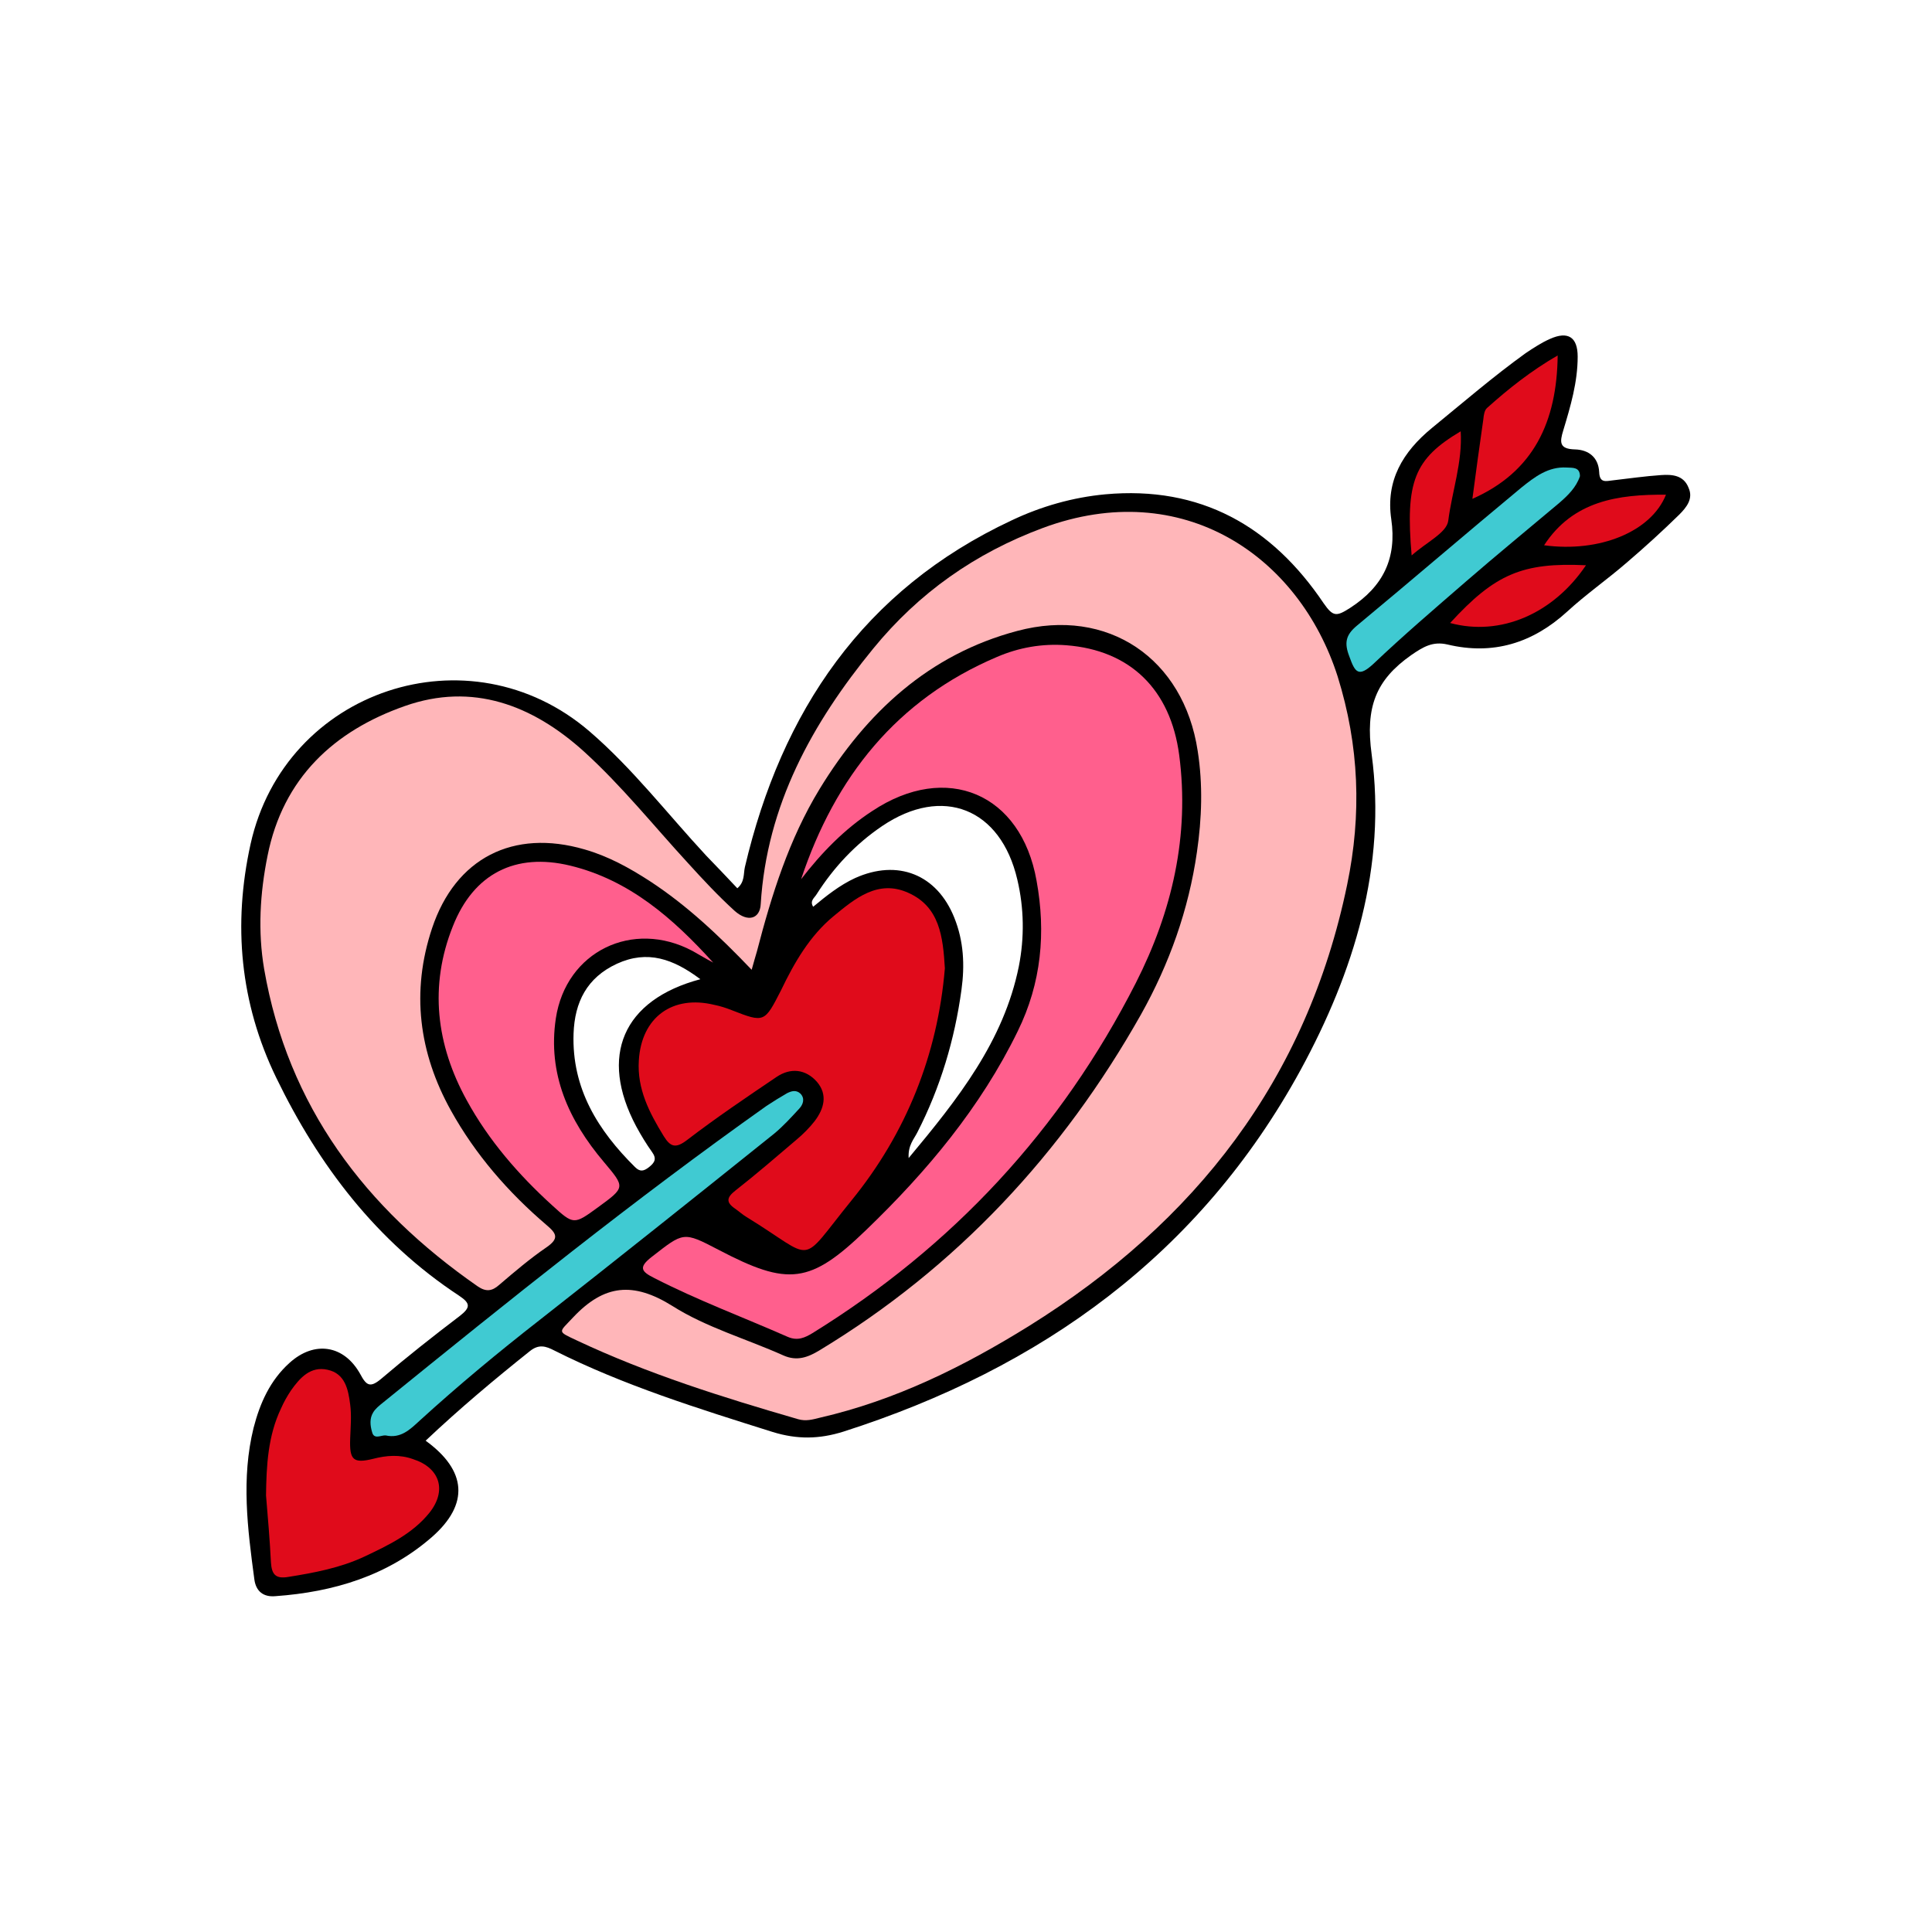 <?xml version="1.0" ?><svg xmlns="http://www.w3.org/2000/svg" xmlns:xlink="http://www.w3.org/1999/xlink" version="1.1" id="Layer_1" viewBox="0 0 512 512" enable-background="new 0 0 512 512" xml:space="preserve"><path d="M440.2,125.9c-4.3,0.3-8.5,0.9-12.8,1.4c-1.8,0.2-3.5,0.8-3.6-2.2c-0.2-3.9-2.8-5.9-6.4-6c-4.2-0.1-4.1-1.9-3.1-5.1  c1.9-6.3,3.8-12.7,3.8-19.5c0-5.2-2.6-6.8-7.3-4.7c-2.3,1-4.4,2.4-6.5,3.8c-8.6,6.2-16.6,13.1-24.8,19.8c-7.8,6.4-12.3,14-10.8,24.2  c1.5,10.3-2.1,17.8-10.9,23.5c-3.6,2.3-4.5,2.4-7-1.2c-13.8-20.5-32.7-31.2-57.9-28.9c-8.6,0.8-17,3.2-24.8,6.9  c-39.3,18.4-61,50.6-70.7,91.9c-0.4,1.8,0,3.9-2,5.6c-2.9-3.1-5.6-5.9-8.3-8.7c-10.2-11-19.5-23.1-30.9-32.9  c-31.8-27.3-80.7-11.1-89.8,29.9c-4.7,21.3-2.8,42.1,6.8,61.9c11.3,23.3,26.6,43.4,48.5,57.8c3,2,3,3.1,0.2,5.3  c-7.1,5.4-14.2,11-21,16.8c-2.8,2.3-3.8,1.7-5.4-1.3c-4.3-7.8-12.2-9-18.8-3c-5.1,4.6-7.8,10.6-9.5,17.2  c-3.3,13.4-1.6,26.7,0.2,40.1c0.4,3.2,2.4,4.8,5.6,4.5c15.4-1.1,29.7-5.4,41.5-15.7c9.9-8.7,9.2-17.6-1.7-25.5  c9.1-8.6,18.3-16.3,27.7-23.8c2.3-1.8,4.1-1.3,6.4-0.1c18.5,9.3,38.2,15.4,57.9,21.6c6.5,2,12.3,1.9,18.7-0.1  c52.5-16.8,94.5-47,121.2-95.9c14.1-25.9,22.8-54,18.8-83.6c-1.7-12.5,1.1-19.7,10.5-26.3c3.2-2.2,5.7-3.7,9.6-2.8  c12.1,2.9,22.6-0.4,31.7-8.7c5-4.6,10.6-8.5,15.8-13c4.8-4.1,9.4-8.3,13.9-12.7c1.9-1.9,3.8-4.2,2.5-7.1  C446.2,125.9,443.1,125.7,440.2,125.9z M216.4,237c4.6-7.2,10.3-13.3,17.4-18.1c16-10.8,31.4-4.7,35.8,14.2c1.8,7.6,1.9,15.4,0.4,23  c-4,19.8-16.1,35.1-29.2,50.8c-0.2-3.4,1.4-5,2.3-6.8c6.1-11.9,9.9-24.6,11.7-37.8c0.9-6.5,0.6-12.9-1.9-19.1  c-4.6-11.5-15-15.6-26.3-10.5c-4.1,1.9-7.6,4.7-11.1,7.6C214.5,238.7,215.9,237.9,216.4,237z M152,273.9c0.3-8.3,3.5-14.8,11.5-18.5  c8.1-3.7,14.9-1.3,22.1,4.1c-20.6,5.5-26.9,20.4-17,39c1.3,2.4,2.7,4.7,4.2,6.8c1.3,1.8,0.7,2.8-0.8,4c-1.4,1.1-2.4,1.3-3.7,0  C158.5,299.6,151.5,288.5,152,273.9z"/><path fill="#E00B1B" d="M412.8,94.2c-7.1,4.1-13,8.8-18.7,13.9c-0.7,0.6-0.9,1.9-1,3c-1,7.1-2,14.1-2.9,21.1  C406.5,125,412.6,111.7,412.8,94.2z"/><path fill="#E00B1B" d="M98.9,386.6c-5.3,1.3-6.3,0.3-6.1-5.3c0.1-3,0.4-6.1,0-9.1c-0.5-3.9-1.3-8.2-6-9.2c-4.5-1-7.3,2.1-9.7,5.5  c-1,1.5-1.9,3.1-2.6,4.7c-3.5,7.3-3.9,15.2-4,23.1c0.5,5.9,1,11.8,1.3,17.7c0.2,3.1,1.1,4.5,4.6,3.9c6.9-1.1,13.8-2.4,20.2-5.4  c6.3-3,12.7-6,17.2-11.6c4.7-5.9,2.8-11.9-4.3-14.2C105.9,385.4,102.4,385.7,98.9,386.6z"/><path fill="#40CAD2" d="M211.9,293.7c0.9-1,1.5-2.6,0.2-3.9c-1.1-1-2.3-0.7-3.5-0.1c-1.9,1.1-3.7,2.2-5.5,3.4  c-35,24.8-68.3,51.6-101.6,78.6c-1,0.8-2,1.6-2.6,2.6c-1,1.6-0.8,3.5-0.3,5.2c0.5,2.1,2.4,0.8,3.6,0.9c4,0.9,6.5-1.6,9-3.9  c10.2-9.3,20.8-18.1,31.7-26.6c20.9-16.4,41.6-32.9,62.3-49.5C207.5,298.5,209.7,296.1,211.9,293.7z"/><path fill="#E00B1B" d="M193.9,267.7c-1.5-0.6-3.1-1.1-4.6-1.4c-11.1-2.7-19.3,3.3-20,14.7c-0.5,7.6,2.8,13.9,6.6,20.1  c1.8,2.9,3.2,3.3,6.2,1c7.7-5.9,15.7-11.3,23.7-16.7c3.7-2.5,7.7-2.1,10.7,1.3c2.9,3.4,1.9,7.1-0.6,10.4c-1.4,1.8-3.1,3.5-4.9,5  c-5.3,4.5-10.6,9.1-16.1,13.4c-2.3,1.8-2.6,3.1-0.1,4.8c1,0.7,2,1.6,3,2.2c18.8,11.5,13.5,13.3,27.8-4.3  c14.6-17.9,22.9-38.8,24.8-61.6c-0.5-8.4-1.4-16.3-9.7-20c-8-3.6-14.1,1.5-19.8,6.2c-6.3,5.2-10.4,12.3-13.9,19.6  C202.6,271,202.6,271.1,193.9,267.7z"/><path fill="#FFB6B9" d="M276.4,139.9c-18,6.7-32.9,17.2-45,32c-16.2,19.8-28.2,41.5-29.8,67.7c-0.2,3.9-3.4,4.9-6.9,1.8  c-4.4-4-8.4-8.3-12.4-12.7c-9.1-9.9-17.5-20.4-27.5-29.5c-13.7-12.4-29.6-18.4-47.5-12.1c-18.8,6.6-32.3,19.1-36.4,39.7  c-2,9.9-2.6,20-0.9,30c6.3,36.4,26.8,63.4,56.6,84.1c2.2,1.5,3.8,1.3,5.7-0.4c4.1-3.5,8.2-7,12.6-10c3.3-2.3,2.6-3.6,0-5.8  c-10.2-8.7-18.9-18.7-25.4-30.4c-8.5-15.3-10.6-31.5-5-48.3c6.2-18.6,21.5-26.4,40.4-20.9c6.3,1.8,11.9,4.9,17.3,8.4  c9.8,6.4,18.3,14.4,27,23.5c0.6-2.2,1-3.5,1.4-4.9c3.9-15,8.5-29.7,16.6-43c12.4-20.3,29-35.7,52.4-41.9c24-6.4,44.1,7.3,47.8,31.8  c1.4,8.9,1.1,17.9-0.2,26.8c-2.2,15.3-7.3,29.6-14.8,43c-20.8,36.9-48.9,67.1-85.3,89.1c-3,1.8-5.9,2.9-9.5,1.3  c-9.8-4.4-20.4-7.4-29.4-13.1c-10.4-6.5-18.1-5.7-26.3,3c-3.8,4.1-4.4,3.6,0.9,6.1c18.9,8.9,38.7,15.1,58.7,20.9  c2.1,0.6,3.8,0.1,5.8-0.4c20-4.6,38-13.5,55.4-24.3c44.1-27.5,73.6-65.3,84.3-116.9c3.9-18.7,3.2-36.9-2.5-55.2  C344.3,147.3,313.4,126.2,276.4,139.9z"/><path fill="#40CAD2" d="M413.2,133.3c2.3-2,4.5-4.1,5.5-7.1c0-2.5-2-2.2-3.5-2.3c-4.9-0.3-8.5,2.5-12,5.3  c-14.6,12.1-29,24.5-43.6,36.6c-3,2.5-3.4,4.6-2,8.2c1.5,4.2,2.4,5.6,6.4,1.9c7.9-7.5,16.2-14.6,24.5-21.8  C396.7,147,405,140.2,413.2,133.3z"/><path fill="#FF5F8D" d="M151.1,229.4c-14.5-3.5-25.6,2.1-31.1,16.1c-6.3,15.8-4.4,31.4,3.7,46.1c5.8,10.6,13.7,19.7,22.6,27.8  c5.7,5.2,5.8,5.2,12.1,0.6c7.4-5.4,7.3-5.3,1.6-12.1c-9.3-11-14.9-23.3-12.7-38c2.7-17.8,20.4-26.3,36.2-17.9c1.8,1,3.6,2.1,5.5,3.1  C178.4,243.4,166.8,233.2,151.1,229.4z"/><path fill="#FF5F8D" d="M229.6,325.9c-14.9,14.4-20.7,15-39.2,5.3c-9.4-4.9-9.2-4.7-17.7,1.9c-3.6,2.8-2.7,3.9,0.7,5.6  c11.5,5.9,23.6,10.4,35.4,15.6c2.6,1.1,4.5,0.2,6.5-1c37.2-23,65.9-53.9,85.7-92.8c9.6-18.9,14.3-39,11.5-60.4  c-2.3-17.4-13-27.8-29.9-29.1c-6.4-0.5-12.6,0.6-18.4,3.1c-26.6,11.3-42.9,31.9-51.9,58.9c5.4-7,11.5-13.3,18.9-18.1  c19.6-13,39.4-4.7,43.5,18.5c2.5,13.7,1.3,27.1-5,39.9C259.9,293.4,245.7,310.4,229.6,325.9z"/><path fill="#E00B1B" d="M384.3,165.1c13.3,3.6,27.3-2.4,36-15.3C403.5,149,396.2,152.1,384.3,165.1z"/><path fill="#E00B1B" d="M383.8,138c1-7.8,3.8-15.5,3.3-23.7c-12.3,7.3-14.7,13.3-13,32.9C378,143.7,383.4,141.2,383.8,138z"/><path fill="#E00B1B" d="M409.2,144.5c14.7,2,28.4-3.6,32.3-13.4C428.8,131,416.9,132.7,409.2,144.5z"/></svg>